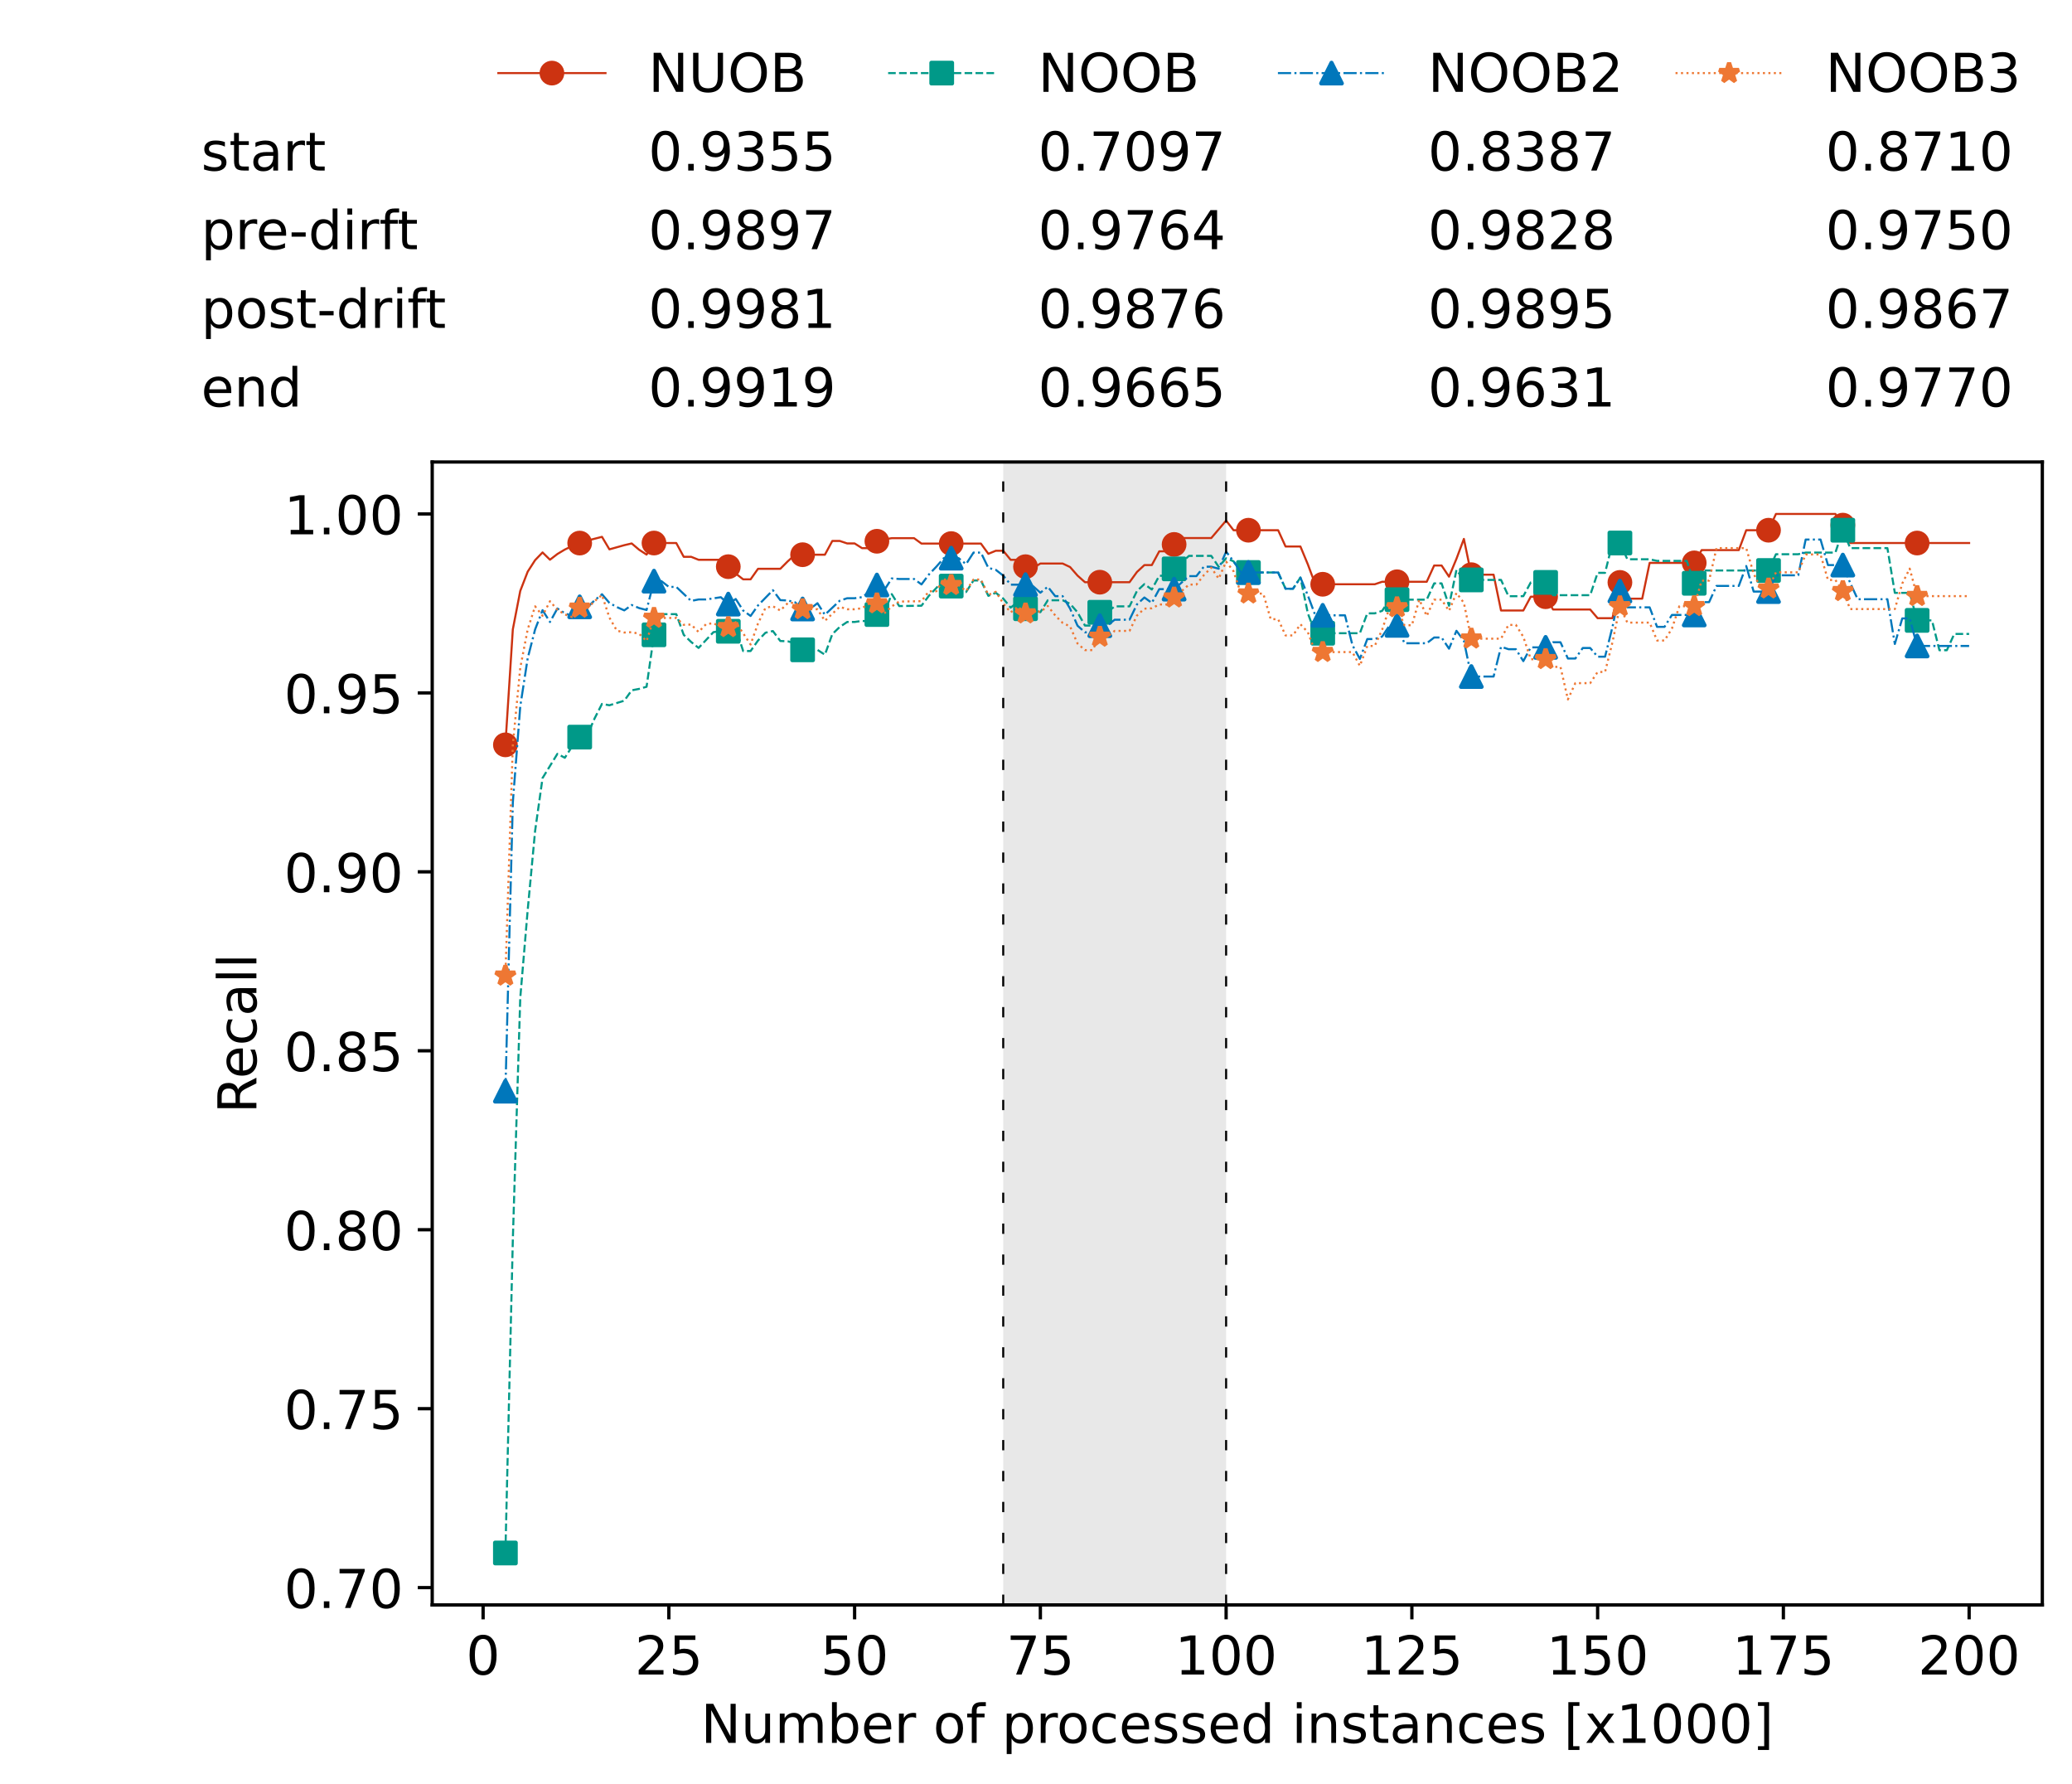 <?xml version="1.0" encoding="utf-8" standalone="no"?>
<!DOCTYPE svg PUBLIC "-//W3C//DTD SVG 1.1//EN"
  "http://www.w3.org/Graphics/SVG/1.1/DTD/svg11.dtd">
<!-- Created with matplotlib (https://matplotlib.org/) -->
<svg height="432.615pt" version="1.1" viewBox="0 0 502.65 432.615" width="502.65pt" xmlns="http://www.w3.org/2000/svg" xmlns:xlink="http://www.w3.org/1999/xlink">
 <defs>
  <style type="text/css">*{stroke-linecap:butt;stroke-linejoin:round;}</style>
 </defs>
 <g id="figure_1">
  <g id="patch_1">
   <path d="M 0 432.615 
L 502.65 432.615 
L 502.65 0 
L 0 0 
z
" style="fill:#ffffff;"/>
  </g>
  <g id="axes_1">
   <g id="patch_2">
    <path d="M 104.85 389.252 
L 495.45 389.252 
L 495.45 112.052 
L 104.85 112.052 
z
" style="fill:#ffffff;"/>
   </g>
   <g id="patch_3">
    <path clip-path="url(#p499f0e2bb3)" d="M 297.446 389.252 
L 297.446 112.052 
L 243.372 112.052 
L 243.372 389.252 
z
" style="fill:#d3d3d3;opacity:0.5;"/>
   </g>
   <g id="matplotlib.axis_1">
    <g id="xtick_1">
     <g id="line2d_1">
      <defs>
       <path d="M 0 0 
L 0 3.5 
" id="med97096f19" style="stroke:#000000;stroke-width:0.8;"/>
      </defs>
      <g>
       <use style="stroke:#000000;stroke-width:0.8;" x="117.197" xlink:href="#med97096f19" y="389.252"/>
      </g>
     </g>
     <g id="text_1">
      <!-- 0 -->
      <g transform="translate(113.061 406.13)scale(0.13 -0.13)">
       <defs>
        <path d="M 31.781 66.406 
Q 24.172 66.406 20.328 58.906 
Q 16.5 51.422 16.5 36.375 
Q 16.5 21.391 20.328 13.891 
Q 24.172 6.391 31.781 6.391 
Q 39.453 6.391 43.281 13.891 
Q 47.125 21.391 47.125 36.375 
Q 47.125 51.422 43.281 58.906 
Q 39.453 66.406 31.781 66.406 
z
M 31.781 74.219 
Q 44.047 74.219 50.516 64.516 
Q 56.984 54.828 56.984 36.375 
Q 56.984 17.969 50.516 8.266 
Q 44.047 -1.422 31.781 -1.422 
Q 19.531 -1.422 13.062 8.266 
Q 6.594 17.969 6.594 36.375 
Q 6.594 54.828 13.062 64.516 
Q 19.531 74.219 31.781 74.219 
z
" id="DejaVuSans-48"/>
       </defs>
       <use xlink:href="#DejaVuSans-48"/>
      </g>
     </g>
    </g>
    <g id="xtick_2">
     <g id="line2d_2">
      <g>
       <use style="stroke:#000000;stroke-width:0.8;" x="162.259" xlink:href="#med97096f19" y="389.252"/>
      </g>
     </g>
     <g id="text_2">
      <!-- 25 -->
      <g transform="translate(153.988 406.13)scale(0.13 -0.13)">
       <defs>
        <path d="M 19.188 8.297 
L 53.609 8.297 
L 53.609 0 
L 7.328 0 
L 7.328 8.297 
Q 12.938 14.109 22.625 23.891 
Q 32.328 33.688 34.812 36.531 
Q 39.547 41.844 41.422 45.531 
Q 43.312 49.219 43.312 52.781 
Q 43.312 58.594 39.234 62.25 
Q 35.156 65.922 28.609 65.922 
Q 23.969 65.922 18.812 64.312 
Q 13.672 62.703 7.812 59.422 
L 7.812 69.391 
Q 13.766 71.781 18.938 73 
Q 24.125 74.219 28.422 74.219 
Q 39.75 74.219 46.484 68.547 
Q 53.219 62.891 53.219 53.422 
Q 53.219 48.922 51.531 44.891 
Q 49.859 40.875 45.406 35.406 
Q 44.188 33.984 37.641 27.219 
Q 31.109 20.453 19.188 8.297 
z
" id="DejaVuSans-50"/>
        <path d="M 10.797 72.906 
L 49.516 72.906 
L 49.516 64.594 
L 19.828 64.594 
L 19.828 46.734 
Q 21.969 47.469 24.109 47.828 
Q 26.266 48.188 28.422 48.188 
Q 40.625 48.188 47.75 41.5 
Q 54.891 34.812 54.891 23.391 
Q 54.891 11.625 47.562 5.094 
Q 40.234 -1.422 26.906 -1.422 
Q 22.312 -1.422 17.547 -0.641 
Q 12.797 0.141 7.719 1.703 
L 7.719 11.625 
Q 12.109 9.234 16.797 8.062 
Q 21.484 6.891 26.703 6.891 
Q 35.156 6.891 40.078 11.328 
Q 45.016 15.766 45.016 23.391 
Q 45.016 31 40.078 35.438 
Q 35.156 39.891 26.703 39.891 
Q 22.75 39.891 18.812 39.016 
Q 14.891 38.141 10.797 36.281 
z
" id="DejaVuSans-53"/>
       </defs>
       <use xlink:href="#DejaVuSans-50"/>
       <use x="63.623" xlink:href="#DejaVuSans-53"/>
      </g>
     </g>
    </g>
    <g id="xtick_3">
     <g id="line2d_3">
      <g>
       <use style="stroke:#000000;stroke-width:0.8;" x="207.322" xlink:href="#med97096f19" y="389.252"/>
      </g>
     </g>
     <g id="text_3">
      <!-- 50 -->
      <g transform="translate(199.05 406.13)scale(0.13 -0.13)">
       <use xlink:href="#DejaVuSans-53"/>
       <use x="63.623" xlink:href="#DejaVuSans-48"/>
      </g>
     </g>
    </g>
    <g id="xtick_4">
     <g id="line2d_4">
      <g>
       <use style="stroke:#000000;stroke-width:0.8;" x="252.384" xlink:href="#med97096f19" y="389.252"/>
      </g>
     </g>
     <g id="text_4">
      <!-- 75 -->
      <g transform="translate(244.113 406.13)scale(0.13 -0.13)">
       <defs>
        <path d="M 8.203 72.906 
L 55.078 72.906 
L 55.078 68.703 
L 28.609 0 
L 18.312 0 
L 43.219 64.594 
L 8.203 64.594 
z
" id="DejaVuSans-55"/>
       </defs>
       <use xlink:href="#DejaVuSans-55"/>
       <use x="63.623" xlink:href="#DejaVuSans-53"/>
      </g>
     </g>
    </g>
    <g id="xtick_5">
     <g id="line2d_5">
      <g>
       <use style="stroke:#000000;stroke-width:0.8;" x="297.446" xlink:href="#med97096f19" y="389.252"/>
      </g>
     </g>
     <g id="text_5">
      <!-- 100 -->
      <g transform="translate(285.039 406.13)scale(0.13 -0.13)">
       <defs>
        <path d="M 12.406 8.297 
L 28.516 8.297 
L 28.516 63.922 
L 10.984 60.406 
L 10.984 69.391 
L 28.422 72.906 
L 38.281 72.906 
L 38.281 8.297 
L 54.391 8.297 
L 54.391 0 
L 12.406 0 
z
" id="DejaVuSans-49"/>
       </defs>
       <use xlink:href="#DejaVuSans-49"/>
       <use x="63.623" xlink:href="#DejaVuSans-48"/>
       <use x="127.246" xlink:href="#DejaVuSans-48"/>
      </g>
     </g>
    </g>
    <g id="xtick_6">
     <g id="line2d_6">
      <g>
       <use style="stroke:#000000;stroke-width:0.8;" x="342.509" xlink:href="#med97096f19" y="389.252"/>
      </g>
     </g>
     <g id="text_6">
      <!-- 125 -->
      <g transform="translate(330.102 406.13)scale(0.13 -0.13)">
       <use xlink:href="#DejaVuSans-49"/>
       <use x="63.623" xlink:href="#DejaVuSans-50"/>
       <use x="127.246" xlink:href="#DejaVuSans-53"/>
      </g>
     </g>
    </g>
    <g id="xtick_7">
     <g id="line2d_7">
      <g>
       <use style="stroke:#000000;stroke-width:0.8;" x="387.571" xlink:href="#med97096f19" y="389.252"/>
      </g>
     </g>
     <g id="text_7">
      <!-- 150 -->
      <g transform="translate(375.164 406.13)scale(0.13 -0.13)">
       <use xlink:href="#DejaVuSans-49"/>
       <use x="63.623" xlink:href="#DejaVuSans-53"/>
       <use x="127.246" xlink:href="#DejaVuSans-48"/>
      </g>
     </g>
    </g>
    <g id="xtick_8">
     <g id="line2d_8">
      <g>
       <use style="stroke:#000000;stroke-width:0.8;" x="432.633" xlink:href="#med97096f19" y="389.252"/>
      </g>
     </g>
     <g id="text_8">
      <!-- 175 -->
      <g transform="translate(420.226 406.13)scale(0.13 -0.13)">
       <use xlink:href="#DejaVuSans-49"/>
       <use x="63.623" xlink:href="#DejaVuSans-55"/>
       <use x="127.246" xlink:href="#DejaVuSans-53"/>
      </g>
     </g>
    </g>
    <g id="xtick_9">
     <g id="line2d_9">
      <g>
       <use style="stroke:#000000;stroke-width:0.8;" x="477.695" xlink:href="#med97096f19" y="389.252"/>
      </g>
     </g>
     <g id="text_9">
      <!-- 200 -->
      <g transform="translate(465.289 406.13)scale(0.13 -0.13)">
       <use xlink:href="#DejaVuSans-50"/>
       <use x="63.623" xlink:href="#DejaVuSans-48"/>
       <use x="127.246" xlink:href="#DejaVuSans-48"/>
      </g>
     </g>
    </g>
    <g id="text_10">
     <!-- Number of processed instances [x1000] -->
     <g transform="translate(170.025 422.711)scale(0.13 -0.13)">
      <defs>
       <path d="M 9.812 72.906 
L 23.094 72.906 
L 55.422 11.922 
L 55.422 72.906 
L 64.984 72.906 
L 64.984 0 
L 51.703 0 
L 19.391 60.984 
L 19.391 0 
L 9.812 0 
z
" id="DejaVuSans-78"/>
       <path d="M 8.5 21.578 
L 8.5 54.688 
L 17.484 54.688 
L 17.484 21.922 
Q 17.484 14.156 20.5 10.266 
Q 23.531 6.391 29.594 6.391 
Q 36.859 6.391 41.078 11.031 
Q 45.312 15.672 45.312 23.688 
L 45.312 54.688 
L 54.297 54.688 
L 54.297 0 
L 45.312 0 
L 45.312 8.406 
Q 42.047 3.422 37.719 1 
Q 33.406 -1.422 27.688 -1.422 
Q 18.266 -1.422 13.375 4.438 
Q 8.5 10.297 8.5 21.578 
z
M 31.109 56 
z
" id="DejaVuSans-117"/>
       <path d="M 52 44.188 
Q 55.375 50.25 60.062 53.125 
Q 64.75 56 71.094 56 
Q 79.641 56 84.281 50.016 
Q 88.922 44.047 88.922 33.016 
L 88.922 0 
L 79.891 0 
L 79.891 32.719 
Q 79.891 40.578 77.094 44.375 
Q 74.312 48.188 68.609 48.188 
Q 61.625 48.188 57.562 43.547 
Q 53.516 38.922 53.516 30.906 
L 53.516 0 
L 44.484 0 
L 44.484 32.719 
Q 44.484 40.625 41.703 44.406 
Q 38.922 48.188 33.109 48.188 
Q 26.219 48.188 22.156 43.531 
Q 18.109 38.875 18.109 30.906 
L 18.109 0 
L 9.078 0 
L 9.078 54.688 
L 18.109 54.688 
L 18.109 46.188 
Q 21.188 51.219 25.484 53.609 
Q 29.781 56 35.688 56 
Q 41.656 56 45.828 52.969 
Q 50 49.953 52 44.188 
z
" id="DejaVuSans-109"/>
       <path d="M 48.688 27.297 
Q 48.688 37.203 44.609 42.844 
Q 40.531 48.484 33.406 48.484 
Q 26.266 48.484 22.188 42.844 
Q 18.109 37.203 18.109 27.297 
Q 18.109 17.391 22.188 11.75 
Q 26.266 6.109 33.406 6.109 
Q 40.531 6.109 44.609 11.75 
Q 48.688 17.391 48.688 27.297 
z
M 18.109 46.391 
Q 20.953 51.266 25.266 53.625 
Q 29.594 56 35.594 56 
Q 45.562 56 51.781 48.094 
Q 58.016 40.188 58.016 27.297 
Q 58.016 14.406 51.781 6.484 
Q 45.562 -1.422 35.594 -1.422 
Q 29.594 -1.422 25.266 0.953 
Q 20.953 3.328 18.109 8.203 
L 18.109 0 
L 9.078 0 
L 9.078 75.984 
L 18.109 75.984 
z
" id="DejaVuSans-98"/>
       <path d="M 56.203 29.594 
L 56.203 25.203 
L 14.891 25.203 
Q 15.484 15.922 20.484 11.062 
Q 25.484 6.203 34.422 6.203 
Q 39.594 6.203 44.453 7.469 
Q 49.312 8.734 54.109 11.281 
L 54.109 2.781 
Q 49.266 0.734 44.188 -0.344 
Q 39.109 -1.422 33.891 -1.422 
Q 20.797 -1.422 13.156 6.188 
Q 5.516 13.812 5.516 26.812 
Q 5.516 40.234 12.766 48.109 
Q 20.016 56 32.328 56 
Q 43.359 56 49.781 48.891 
Q 56.203 41.797 56.203 29.594 
z
M 47.219 32.234 
Q 47.125 39.594 43.094 43.984 
Q 39.062 48.391 32.422 48.391 
Q 24.906 48.391 20.391 44.141 
Q 15.875 39.891 15.188 32.172 
z
" id="DejaVuSans-101"/>
       <path d="M 41.109 46.297 
Q 39.594 47.172 37.812 47.578 
Q 36.031 48 33.891 48 
Q 26.266 48 22.188 43.047 
Q 18.109 38.094 18.109 28.812 
L 18.109 0 
L 9.078 0 
L 9.078 54.688 
L 18.109 54.688 
L 18.109 46.188 
Q 20.953 51.172 25.484 53.578 
Q 30.031 56 36.531 56 
Q 37.453 56 38.578 55.875 
Q 39.703 55.766 41.062 55.516 
z
" id="DejaVuSans-114"/>
       <path id="DejaVuSans-32"/>
       <path d="M 30.609 48.391 
Q 23.391 48.391 19.188 42.75 
Q 14.984 37.109 14.984 27.297 
Q 14.984 17.484 19.156 11.844 
Q 23.344 6.203 30.609 6.203 
Q 37.797 6.203 41.984 11.859 
Q 46.188 17.531 46.188 27.297 
Q 46.188 37.016 41.984 42.703 
Q 37.797 48.391 30.609 48.391 
z
M 30.609 56 
Q 42.328 56 49.016 48.375 
Q 55.719 40.766 55.719 27.297 
Q 55.719 13.875 49.016 6.219 
Q 42.328 -1.422 30.609 -1.422 
Q 18.844 -1.422 12.172 6.219 
Q 5.516 13.875 5.516 27.297 
Q 5.516 40.766 12.172 48.375 
Q 18.844 56 30.609 56 
z
" id="DejaVuSans-111"/>
       <path d="M 37.109 75.984 
L 37.109 68.5 
L 28.516 68.5 
Q 23.688 68.5 21.797 66.547 
Q 19.922 64.594 19.922 59.516 
L 19.922 54.688 
L 34.719 54.688 
L 34.719 47.703 
L 19.922 47.703 
L 19.922 0 
L 10.891 0 
L 10.891 47.703 
L 2.297 47.703 
L 2.297 54.688 
L 10.891 54.688 
L 10.891 58.5 
Q 10.891 67.625 15.141 71.797 
Q 19.391 75.984 28.609 75.984 
z
" id="DejaVuSans-102"/>
       <path d="M 18.109 8.203 
L 18.109 -20.797 
L 9.078 -20.797 
L 9.078 54.688 
L 18.109 54.688 
L 18.109 46.391 
Q 20.953 51.266 25.266 53.625 
Q 29.594 56 35.594 56 
Q 45.562 56 51.781 48.094 
Q 58.016 40.188 58.016 27.297 
Q 58.016 14.406 51.781 6.484 
Q 45.562 -1.422 35.594 -1.422 
Q 29.594 -1.422 25.266 0.953 
Q 20.953 3.328 18.109 8.203 
z
M 48.688 27.297 
Q 48.688 37.203 44.609 42.844 
Q 40.531 48.484 33.406 48.484 
Q 26.266 48.484 22.188 42.844 
Q 18.109 37.203 18.109 27.297 
Q 18.109 17.391 22.188 11.75 
Q 26.266 6.109 33.406 6.109 
Q 40.531 6.109 44.609 11.75 
Q 48.688 17.391 48.688 27.297 
z
" id="DejaVuSans-112"/>
       <path d="M 48.781 52.594 
L 48.781 44.188 
Q 44.969 46.297 41.141 47.344 
Q 37.312 48.391 33.406 48.391 
Q 24.656 48.391 19.812 42.844 
Q 14.984 37.312 14.984 27.297 
Q 14.984 17.281 19.812 11.734 
Q 24.656 6.203 33.406 6.203 
Q 37.312 6.203 41.141 7.25 
Q 44.969 8.297 48.781 10.406 
L 48.781 2.094 
Q 45.016 0.344 40.984 -0.531 
Q 36.969 -1.422 32.422 -1.422 
Q 20.062 -1.422 12.781 6.344 
Q 5.516 14.109 5.516 27.297 
Q 5.516 40.672 12.859 48.328 
Q 20.219 56 33.016 56 
Q 37.156 56 41.109 55.141 
Q 45.062 54.297 48.781 52.594 
z
" id="DejaVuSans-99"/>
       <path d="M 44.281 53.078 
L 44.281 44.578 
Q 40.484 46.531 36.375 47.5 
Q 32.281 48.484 27.875 48.484 
Q 21.188 48.484 17.844 46.438 
Q 14.5 44.391 14.5 40.281 
Q 14.5 37.156 16.891 35.375 
Q 19.281 33.594 26.516 31.984 
L 29.594 31.297 
Q 39.156 29.25 43.188 25.516 
Q 47.219 21.781 47.219 15.094 
Q 47.219 7.469 41.188 3.016 
Q 35.156 -1.422 24.609 -1.422 
Q 20.219 -1.422 15.453 -0.562 
Q 10.688 0.297 5.422 2 
L 5.422 11.281 
Q 10.406 8.688 15.234 7.391 
Q 20.062 6.109 24.812 6.109 
Q 31.156 6.109 34.562 8.281 
Q 37.984 10.453 37.984 14.406 
Q 37.984 18.062 35.516 20.016 
Q 33.062 21.969 24.703 23.781 
L 21.578 24.516 
Q 13.234 26.266 9.516 29.906 
Q 5.812 33.547 5.812 39.891 
Q 5.812 47.609 11.281 51.797 
Q 16.75 56 26.812 56 
Q 31.781 56 36.172 55.266 
Q 40.578 54.547 44.281 53.078 
z
" id="DejaVuSans-115"/>
       <path d="M 45.406 46.391 
L 45.406 75.984 
L 54.391 75.984 
L 54.391 0 
L 45.406 0 
L 45.406 8.203 
Q 42.578 3.328 38.25 0.953 
Q 33.938 -1.422 27.875 -1.422 
Q 17.969 -1.422 11.734 6.484 
Q 5.516 14.406 5.516 27.297 
Q 5.516 40.188 11.734 48.094 
Q 17.969 56 27.875 56 
Q 33.938 56 38.25 53.625 
Q 42.578 51.266 45.406 46.391 
z
M 14.797 27.297 
Q 14.797 17.391 18.875 11.75 
Q 22.953 6.109 30.078 6.109 
Q 37.203 6.109 41.297 11.75 
Q 45.406 17.391 45.406 27.297 
Q 45.406 37.203 41.297 42.844 
Q 37.203 48.484 30.078 48.484 
Q 22.953 48.484 18.875 42.844 
Q 14.797 37.203 14.797 27.297 
z
" id="DejaVuSans-100"/>
       <path d="M 9.422 54.688 
L 18.406 54.688 
L 18.406 0 
L 9.422 0 
z
M 9.422 75.984 
L 18.406 75.984 
L 18.406 64.594 
L 9.422 64.594 
z
" id="DejaVuSans-105"/>
       <path d="M 54.891 33.016 
L 54.891 0 
L 45.906 0 
L 45.906 32.719 
Q 45.906 40.484 42.875 44.328 
Q 39.844 48.188 33.797 48.188 
Q 26.516 48.188 22.312 43.547 
Q 18.109 38.922 18.109 30.906 
L 18.109 0 
L 9.078 0 
L 9.078 54.688 
L 18.109 54.688 
L 18.109 46.188 
Q 21.344 51.125 25.703 53.562 
Q 30.078 56 35.797 56 
Q 45.219 56 50.047 50.172 
Q 54.891 44.344 54.891 33.016 
z
" id="DejaVuSans-110"/>
       <path d="M 18.312 70.219 
L 18.312 54.688 
L 36.812 54.688 
L 36.812 47.703 
L 18.312 47.703 
L 18.312 18.016 
Q 18.312 11.328 20.141 9.422 
Q 21.969 7.516 27.594 7.516 
L 36.812 7.516 
L 36.812 0 
L 27.594 0 
Q 17.188 0 13.234 3.875 
Q 9.281 7.766 9.281 18.016 
L 9.281 47.703 
L 2.688 47.703 
L 2.688 54.688 
L 9.281 54.688 
L 9.281 70.219 
z
" id="DejaVuSans-116"/>
       <path d="M 34.281 27.484 
Q 23.391 27.484 19.188 25 
Q 14.984 22.516 14.984 16.5 
Q 14.984 11.719 18.141 8.906 
Q 21.297 6.109 26.703 6.109 
Q 34.188 6.109 38.703 11.406 
Q 43.219 16.703 43.219 25.484 
L 43.219 27.484 
z
M 52.203 31.203 
L 52.203 0 
L 43.219 0 
L 43.219 8.297 
Q 40.141 3.328 35.547 0.953 
Q 30.953 -1.422 24.312 -1.422 
Q 15.922 -1.422 10.953 3.297 
Q 6 8.016 6 15.922 
Q 6 25.141 12.172 29.828 
Q 18.359 34.516 30.609 34.516 
L 43.219 34.516 
L 43.219 35.406 
Q 43.219 41.609 39.141 45 
Q 35.062 48.391 27.688 48.391 
Q 23 48.391 18.547 47.266 
Q 14.109 46.141 10.016 43.891 
L 10.016 52.203 
Q 14.938 54.109 19.578 55.047 
Q 24.219 56 28.609 56 
Q 40.484 56 46.344 49.844 
Q 52.203 43.703 52.203 31.203 
z
" id="DejaVuSans-97"/>
       <path d="M 8.594 75.984 
L 29.297 75.984 
L 29.297 69 
L 17.578 69 
L 17.578 -6.203 
L 29.297 -6.203 
L 29.297 -13.188 
L 8.594 -13.188 
z
" id="DejaVuSans-91"/>
       <path d="M 54.891 54.688 
L 35.109 28.078 
L 55.906 0 
L 45.312 0 
L 29.391 21.484 
L 13.484 0 
L 2.875 0 
L 24.125 28.609 
L 4.688 54.688 
L 15.281 54.688 
L 29.781 35.203 
L 44.281 54.688 
z
" id="DejaVuSans-120"/>
       <path d="M 30.422 75.984 
L 30.422 -13.188 
L 9.719 -13.188 
L 9.719 -6.203 
L 21.391 -6.203 
L 21.391 69 
L 9.719 69 
L 9.719 75.984 
z
" id="DejaVuSans-93"/>
      </defs>
      <use xlink:href="#DejaVuSans-78"/>
      <use x="74.805" xlink:href="#DejaVuSans-117"/>
      <use x="138.184" xlink:href="#DejaVuSans-109"/>
      <use x="235.596" xlink:href="#DejaVuSans-98"/>
      <use x="299.072" xlink:href="#DejaVuSans-101"/>
      <use x="360.596" xlink:href="#DejaVuSans-114"/>
      <use x="401.709" xlink:href="#DejaVuSans-32"/>
      <use x="433.496" xlink:href="#DejaVuSans-111"/>
      <use x="494.678" xlink:href="#DejaVuSans-102"/>
      <use x="529.883" xlink:href="#DejaVuSans-32"/>
      <use x="561.67" xlink:href="#DejaVuSans-112"/>
      <use x="625.146" xlink:href="#DejaVuSans-114"/>
      <use x="664.01" xlink:href="#DejaVuSans-111"/>
      <use x="725.191" xlink:href="#DejaVuSans-99"/>
      <use x="780.172" xlink:href="#DejaVuSans-101"/>
      <use x="841.695" xlink:href="#DejaVuSans-115"/>
      <use x="893.795" xlink:href="#DejaVuSans-115"/>
      <use x="945.895" xlink:href="#DejaVuSans-101"/>
      <use x="1007.418" xlink:href="#DejaVuSans-100"/>
      <use x="1070.895" xlink:href="#DejaVuSans-32"/>
      <use x="1102.682" xlink:href="#DejaVuSans-105"/>
      <use x="1130.465" xlink:href="#DejaVuSans-110"/>
      <use x="1193.844" xlink:href="#DejaVuSans-115"/>
      <use x="1245.943" xlink:href="#DejaVuSans-116"/>
      <use x="1285.152" xlink:href="#DejaVuSans-97"/>
      <use x="1346.432" xlink:href="#DejaVuSans-110"/>
      <use x="1409.811" xlink:href="#DejaVuSans-99"/>
      <use x="1464.791" xlink:href="#DejaVuSans-101"/>
      <use x="1526.314" xlink:href="#DejaVuSans-115"/>
      <use x="1578.414" xlink:href="#DejaVuSans-32"/>
      <use x="1610.201" xlink:href="#DejaVuSans-91"/>
      <use x="1649.215" xlink:href="#DejaVuSans-120"/>
      <use x="1708.395" xlink:href="#DejaVuSans-49"/>
      <use x="1772.018" xlink:href="#DejaVuSans-48"/>
      <use x="1835.641" xlink:href="#DejaVuSans-48"/>
      <use x="1899.264" xlink:href="#DejaVuSans-48"/>
      <use x="1962.887" xlink:href="#DejaVuSans-93"/>
     </g>
    </g>
   </g>
   <g id="matplotlib.axis_2">
    <g id="ytick_1">
     <g id="line2d_10">
      <defs>
       <path d="M 0 0 
L -3.5 0 
" id="m330978b4fb" style="stroke:#000000;stroke-width:0.8;"/>
      </defs>
      <g>
       <use style="stroke:#000000;stroke-width:0.8;" x="104.85" xlink:href="#m330978b4fb" y="385.052"/>
      </g>
     </g>
     <g id="text_11">
      <!-- 0.70 -->
      <g transform="translate(68.905 389.991)scale(0.13 -0.13)">
       <defs>
        <path d="M 10.688 12.406 
L 21 12.406 
L 21 0 
L 10.688 0 
z
" id="DejaVuSans-46"/>
       </defs>
       <use xlink:href="#DejaVuSans-48"/>
       <use x="63.623" xlink:href="#DejaVuSans-46"/>
       <use x="95.41" xlink:href="#DejaVuSans-55"/>
       <use x="159.033" xlink:href="#DejaVuSans-48"/>
      </g>
     </g>
    </g>
    <g id="ytick_2">
     <g id="line2d_11">
      <g>
       <use style="stroke:#000000;stroke-width:0.8;" x="104.85" xlink:href="#m330978b4fb" y="341.652"/>
      </g>
     </g>
     <g id="text_12">
      <!-- 0.75 -->
      <g transform="translate(68.905 346.591)scale(0.13 -0.13)">
       <use xlink:href="#DejaVuSans-48"/>
       <use x="63.623" xlink:href="#DejaVuSans-46"/>
       <use x="95.41" xlink:href="#DejaVuSans-55"/>
       <use x="159.033" xlink:href="#DejaVuSans-53"/>
      </g>
     </g>
    </g>
    <g id="ytick_3">
     <g id="line2d_12">
      <g>
       <use style="stroke:#000000;stroke-width:0.8;" x="104.85" xlink:href="#m330978b4fb" y="298.252"/>
      </g>
     </g>
     <g id="text_13">
      <!-- 0.80 -->
      <g transform="translate(68.905 303.191)scale(0.13 -0.13)">
       <defs>
        <path d="M 31.781 34.625 
Q 24.75 34.625 20.719 30.859 
Q 16.703 27.094 16.703 20.516 
Q 16.703 13.922 20.719 10.156 
Q 24.75 6.391 31.781 6.391 
Q 38.812 6.391 42.859 10.172 
Q 46.922 13.969 46.922 20.516 
Q 46.922 27.094 42.891 30.859 
Q 38.875 34.625 31.781 34.625 
z
M 21.922 38.812 
Q 15.578 40.375 12.031 44.719 
Q 8.5 49.078 8.5 55.328 
Q 8.5 64.062 14.719 69.141 
Q 20.953 74.219 31.781 74.219 
Q 42.672 74.219 48.875 69.141 
Q 55.078 64.062 55.078 55.328 
Q 55.078 49.078 51.531 44.719 
Q 48 40.375 41.703 38.812 
Q 48.828 37.156 52.797 32.312 
Q 56.781 27.484 56.781 20.516 
Q 56.781 9.906 50.312 4.234 
Q 43.844 -1.422 31.781 -1.422 
Q 19.734 -1.422 13.25 4.234 
Q 6.781 9.906 6.781 20.516 
Q 6.781 27.484 10.781 32.312 
Q 14.797 37.156 21.922 38.812 
z
M 18.312 54.391 
Q 18.312 48.734 21.844 45.562 
Q 25.391 42.391 31.781 42.391 
Q 38.141 42.391 41.719 45.562 
Q 45.312 48.734 45.312 54.391 
Q 45.312 60.062 41.719 63.234 
Q 38.141 66.406 31.781 66.406 
Q 25.391 66.406 21.844 63.234 
Q 18.312 60.062 18.312 54.391 
z
" id="DejaVuSans-56"/>
       </defs>
       <use xlink:href="#DejaVuSans-48"/>
       <use x="63.623" xlink:href="#DejaVuSans-46"/>
       <use x="95.41" xlink:href="#DejaVuSans-56"/>
       <use x="159.033" xlink:href="#DejaVuSans-48"/>
      </g>
     </g>
    </g>
    <g id="ytick_4">
     <g id="line2d_13">
      <g>
       <use style="stroke:#000000;stroke-width:0.8;" x="104.85" xlink:href="#m330978b4fb" y="254.852"/>
      </g>
     </g>
     <g id="text_14">
      <!-- 0.85 -->
      <g transform="translate(68.905 259.791)scale(0.13 -0.13)">
       <use xlink:href="#DejaVuSans-48"/>
       <use x="63.623" xlink:href="#DejaVuSans-46"/>
       <use x="95.41" xlink:href="#DejaVuSans-56"/>
       <use x="159.033" xlink:href="#DejaVuSans-53"/>
      </g>
     </g>
    </g>
    <g id="ytick_5">
     <g id="line2d_14">
      <g>
       <use style="stroke:#000000;stroke-width:0.8;" x="104.85" xlink:href="#m330978b4fb" y="211.452"/>
      </g>
     </g>
     <g id="text_15">
      <!-- 0.90 -->
      <g transform="translate(68.905 216.391)scale(0.13 -0.13)">
       <defs>
        <path d="M 10.984 1.516 
L 10.984 10.5 
Q 14.703 8.734 18.5 7.812 
Q 22.312 6.891 25.984 6.891 
Q 35.75 6.891 40.891 13.453 
Q 46.047 20.016 46.781 33.406 
Q 43.953 29.203 39.594 26.953 
Q 35.25 24.703 29.984 24.703 
Q 19.047 24.703 12.672 31.312 
Q 6.297 37.938 6.297 49.422 
Q 6.297 60.641 12.938 67.422 
Q 19.578 74.219 30.609 74.219 
Q 43.266 74.219 49.922 64.516 
Q 56.594 54.828 56.594 36.375 
Q 56.594 19.141 48.406 8.859 
Q 40.234 -1.422 26.422 -1.422 
Q 22.703 -1.422 18.891 -0.688 
Q 15.094 0.047 10.984 1.516 
z
M 30.609 32.422 
Q 37.25 32.422 41.125 36.953 
Q 45.016 41.5 45.016 49.422 
Q 45.016 57.281 41.125 61.844 
Q 37.25 66.406 30.609 66.406 
Q 23.969 66.406 20.094 61.844 
Q 16.219 57.281 16.219 49.422 
Q 16.219 41.5 20.094 36.953 
Q 23.969 32.422 30.609 32.422 
z
" id="DejaVuSans-57"/>
       </defs>
       <use xlink:href="#DejaVuSans-48"/>
       <use x="63.623" xlink:href="#DejaVuSans-46"/>
       <use x="95.41" xlink:href="#DejaVuSans-57"/>
       <use x="159.033" xlink:href="#DejaVuSans-48"/>
      </g>
     </g>
    </g>
    <g id="ytick_6">
     <g id="line2d_15">
      <g>
       <use style="stroke:#000000;stroke-width:0.8;" x="104.85" xlink:href="#m330978b4fb" y="168.052"/>
      </g>
     </g>
     <g id="text_16">
      <!-- 0.95 -->
      <g transform="translate(68.905 172.991)scale(0.13 -0.13)">
       <use xlink:href="#DejaVuSans-48"/>
       <use x="63.623" xlink:href="#DejaVuSans-46"/>
       <use x="95.41" xlink:href="#DejaVuSans-57"/>
       <use x="159.033" xlink:href="#DejaVuSans-53"/>
      </g>
     </g>
    </g>
    <g id="ytick_7">
     <g id="line2d_16">
      <g>
       <use style="stroke:#000000;stroke-width:0.8;" x="104.85" xlink:href="#m330978b4fb" y="124.652"/>
      </g>
     </g>
     <g id="text_17">
      <!-- 1.00 -->
      <g transform="translate(68.905 129.591)scale(0.13 -0.13)">
       <use xlink:href="#DejaVuSans-49"/>
       <use x="63.623" xlink:href="#DejaVuSans-46"/>
       <use x="95.41" xlink:href="#DejaVuSans-48"/>
       <use x="159.033" xlink:href="#DejaVuSans-48"/>
      </g>
     </g>
    </g>
    <g id="text_18">
     <!-- Recall -->
     <g transform="translate(62.201 270.044)rotate(-90)scale(0.13 -0.13)">
      <defs>
       <path d="M 44.391 34.188 
Q 47.562 33.109 50.562 29.594 
Q 53.562 26.078 56.594 19.922 
L 66.609 0 
L 56 0 
L 46.688 18.703 
Q 43.062 26.031 39.672 28.422 
Q 36.281 30.812 30.422 30.812 
L 19.672 30.812 
L 19.672 0 
L 9.812 0 
L 9.812 72.906 
L 32.078 72.906 
Q 44.578 72.906 50.734 67.672 
Q 56.891 62.453 56.891 51.906 
Q 56.891 45.016 53.688 40.469 
Q 50.484 35.938 44.391 34.188 
z
M 19.672 64.797 
L 19.672 38.922 
L 32.078 38.922 
Q 39.203 38.922 42.844 42.219 
Q 46.484 45.516 46.484 51.906 
Q 46.484 58.297 42.844 61.547 
Q 39.203 64.797 32.078 64.797 
z
" id="DejaVuSans-82"/>
       <path d="M 9.422 75.984 
L 18.406 75.984 
L 18.406 0 
L 9.422 0 
z
" id="DejaVuSans-108"/>
      </defs>
      <use xlink:href="#DejaVuSans-82"/>
      <use x="64.982" xlink:href="#DejaVuSans-101"/>
      <use x="126.506" xlink:href="#DejaVuSans-99"/>
      <use x="181.486" xlink:href="#DejaVuSans-97"/>
      <use x="242.766" xlink:href="#DejaVuSans-108"/>
      <use x="270.549" xlink:href="#DejaVuSans-108"/>
     </g>
    </g>
   </g>
   <g id="line2d_17"/>
   <g id="line2d_18"/>
   <g id="line2d_19"/>
   <g id="line2d_20"/>
   <g id="line2d_21"/>
   <g id="line2d_22">
    <path clip-path="url(#p499f0e2bb3)" d="M 122.605 180.652 
L 124.407 152.652 
L 126.21 143.318 
L 128.012 138.652 
L 129.815 135.852 
L 131.617 133.985 
L 133.419 135.752 
L 135.222 134.364 
L 137.024 133.285 
L 138.827 132.422 
L 142.432 131.127 
L 146.037 130.202 
L 147.839 133.236 
L 151.444 132.226 
L 153.247 131.805 
L 155.049 133.332 
L 156.852 134.505 
L 158.654 131.705 
L 164.062 131.705 
L 165.864 135.044 
L 167.667 135.044 
L 169.469 135.767 
L 174.877 135.767 
L 178.482 139.106 
L 180.284 140.506 
L 182.087 140.506 
L 183.889 137.953 
L 189.297 137.953 
L 191.099 136.144 
L 192.902 134.537 
L 200.112 134.537 
L 201.914 131.199 
L 203.717 131.199 
L 205.519 131.801 
L 207.322 131.801 
L 209.124 132.943 
L 210.927 132.943 
L 212.729 131.274 
L 214.532 130.811 
L 216.334 130.523 
L 221.742 130.523 
L 223.544 131.839 
L 237.964 131.839 
L 239.767 134.319 
L 241.569 133.577 
L 243.372 133.577 
L 245.174 135.773 
L 246.976 135.773 
L 248.779 137.442 
L 250.581 137.787 
L 252.384 136.674 
L 257.791 136.674 
L 259.594 137.529 
L 261.396 139.595 
L 263.199 141.203 
L 274.014 141.203 
L 275.816 138.723 
L 277.619 137.054 
L 279.421 137.054 
L 281.224 133.715 
L 283.026 133.715 
L 286.631 130.496 
L 293.841 130.496 
L 297.446 126.259 
L 299.249 128.597 
L 310.064 128.597 
L 311.866 132.543 
L 315.471 132.543 
L 317.274 136.883 
L 319.076 141.705 
L 333.496 141.705 
L 335.299 141.098 
L 346.114 141.098 
L 347.916 137.152 
L 349.719 137.152 
L 351.521 139.865 
L 353.324 135.525 
L 355.126 130.703 
L 356.928 139.383 
L 362.336 139.383 
L 364.138 148.063 
L 369.546 148.063 
L 371.348 144.724 
L 374.953 144.724 
L 376.756 147.824 
L 385.768 147.824 
L 387.571 149.934 
L 391.176 149.934 
L 392.978 141.254 
L 394.781 145.199 
L 398.386 145.199 
L 400.188 136.519 
L 411.003 136.519 
L 412.806 133.419 
L 421.818 133.419 
L 423.621 128.597 
L 429.028 128.597 
L 430.831 124.652 
L 445.251 124.652 
L 447.053 127.364 
L 448.856 131.704 
L 477.695 131.704 
L 477.695 131.704 
" style="fill:none;stroke:#cc3311;stroke-linecap:square;stroke-width:0.5;"/>
    <defs>
     <path d="M 0 2.5 
C 0.663 2.5 1.299 2.237 1.768 1.768 
C 2.237 1.299 2.5 0.663 2.5 0 
C 2.5 -0.663 2.237 -1.299 1.768 -1.768 
C 1.299 -2.237 0.663 -2.5 0 -2.5 
C -0.663 -2.5 -1.299 -2.237 -1.768 -1.768 
C -2.237 -1.299 -2.5 -0.663 -2.5 0 
C -2.5 0.663 -2.237 1.299 -1.768 1.768 
C -1.299 2.237 -0.663 2.5 0 2.5 
z
" id="m4a664f6af6" style="stroke:#cc3311;"/>
    </defs>
    <g clip-path="url(#p499f0e2bb3)">
     <use style="fill:#cc3311;stroke:#cc3311;" x="122.605" xlink:href="#m4a664f6af6" y="180.652"/>
     <use style="fill:#cc3311;stroke:#cc3311;" x="140.629" xlink:href="#m4a664f6af6" y="131.715"/>
     <use style="fill:#cc3311;stroke:#cc3311;" x="158.654" xlink:href="#m4a664f6af6" y="131.705"/>
     <use style="fill:#cc3311;stroke:#cc3311;" x="176.679" xlink:href="#m4a664f6af6" y="137.437"/>
     <use style="fill:#cc3311;stroke:#cc3311;" x="194.704" xlink:href="#m4a664f6af6" y="134.537"/>
     <use style="fill:#cc3311;stroke:#cc3311;" x="212.729" xlink:href="#m4a664f6af6" y="131.274"/>
     <use style="fill:#cc3311;stroke:#cc3311;" x="230.754" xlink:href="#m4a664f6af6" y="131.839"/>
     <use style="fill:#cc3311;stroke:#cc3311;" x="248.779" xlink:href="#m4a664f6af6" y="137.442"/>
     <use style="fill:#cc3311;stroke:#cc3311;" x="266.804" xlink:href="#m4a664f6af6" y="141.203"/>
     <use style="fill:#cc3311;stroke:#cc3311;" x="284.829" xlink:href="#m4a664f6af6" y="132.046"/>
     <use style="fill:#cc3311;stroke:#cc3311;" x="302.854" xlink:href="#m4a664f6af6" y="128.597"/>
     <use style="fill:#cc3311;stroke:#cc3311;" x="320.879" xlink:href="#m4a664f6af6" y="141.705"/>
     <use style="fill:#cc3311;stroke:#cc3311;" x="338.904" xlink:href="#m4a664f6af6" y="141.098"/>
     <use style="fill:#cc3311;stroke:#cc3311;" x="356.928" xlink:href="#m4a664f6af6" y="139.383"/>
     <use style="fill:#cc3311;stroke:#cc3311;" x="374.953" xlink:href="#m4a664f6af6" y="144.724"/>
     <use style="fill:#cc3311;stroke:#cc3311;" x="392.978" xlink:href="#m4a664f6af6" y="141.254"/>
     <use style="fill:#cc3311;stroke:#cc3311;" x="411.003" xlink:href="#m4a664f6af6" y="136.519"/>
     <use style="fill:#cc3311;stroke:#cc3311;" x="429.028" xlink:href="#m4a664f6af6" y="128.597"/>
     <use style="fill:#cc3311;stroke:#cc3311;" x="447.053" xlink:href="#m4a664f6af6" y="127.364"/>
     <use style="fill:#cc3311;stroke:#cc3311;" x="465.078" xlink:href="#m4a664f6af6" y="131.704"/>
    </g>
   </g>
   <g id="line2d_23"/>
   <g id="line2d_24"/>
   <g id="line2d_25"/>
   <g id="line2d_26"/>
   <g id="line2d_27">
    <path clip-path="url(#p499f0e2bb3)" d="M 122.605 376.652 
L 124.407 300.729 
L 126.21 242.036 
L 128.012 220.727 
L 129.815 201.512 
L 131.617 188.702 
L 135.222 182.832 
L 137.024 183.786 
L 138.827 180.973 
L 140.629 178.775 
L 142.432 178.398 
L 144.234 174.264 
L 146.037 170.72 
L 147.839 171.053 
L 151.444 169.941 
L 153.247 167.425 
L 155.049 167.078 
L 156.852 166.564 
L 158.654 153.964 
L 160.457 148.956 
L 164.062 148.956 
L 165.864 153.964 
L 167.667 155.7 
L 169.469 157.146 
L 173.074 153.321 
L 174.877 153.047 
L 176.679 153.109 
L 178.482 152.298 
L 180.284 157.898 
L 182.087 157.898 
L 183.889 155.346 
L 185.692 153.459 
L 187.494 153.05 
L 189.297 155.461 
L 191.099 155.54 
L 192.902 155.999 
L 194.704 157.607 
L 198.309 157.607 
L 200.112 158.799 
L 201.914 153.792 
L 203.717 152.056 
L 205.519 150.85 
L 207.322 150.85 
L 209.124 150.592 
L 210.927 150.716 
L 212.729 149.046 
L 214.532 148.583 
L 216.334 144.096 
L 218.137 146.989 
L 223.544 146.904 
L 225.347 144.493 
L 227.149 142.606 
L 228.952 140.539 
L 230.754 142.147 
L 232.557 142.147 
L 234.359 143.593 
L 236.162 140.793 
L 237.964 140.793 
L 239.767 144.513 
L 241.569 143.771 
L 243.372 145.171 
L 245.174 147.368 
L 246.976 145.968 
L 248.779 147.637 
L 250.581 147.982 
L 252.384 148.476 
L 254.186 145.583 
L 257.791 145.583 
L 259.594 146.438 
L 261.396 148.504 
L 263.199 151.719 
L 265.001 151.719 
L 266.804 148.504 
L 268.606 148.504 
L 270.409 147.058 
L 274.014 147.058 
L 275.816 143.338 
L 277.619 141.668 
L 279.421 142.981 
L 281.224 139.642 
L 283.026 139.642 
L 286.631 136.423 
L 288.434 134.816 
L 293.841 134.816 
L 295.644 137.468 
L 297.446 135.401 
L 299.249 136.132 
L 301.051 138.844 
L 310.064 138.844 
L 311.866 142.79 
L 313.669 142.79 
L 315.471 140.077 
L 317.274 148.757 
L 319.076 153.58 
L 329.891 153.58 
L 331.694 148.757 
L 333.496 148.757 
L 335.299 148.15 
L 337.101 145.438 
L 346.114 145.438 
L 347.916 141.492 
L 349.719 141.492 
L 351.521 146.917 
L 353.324 138.237 
L 355.126 140.649 
L 364.138 140.649 
L 365.941 144.594 
L 369.546 144.594 
L 371.348 141.256 
L 374.953 141.256 
L 376.756 144.356 
L 385.768 144.356 
L 387.571 138.931 
L 389.373 138.931 
L 391.176 131.697 
L 392.978 131.697 
L 394.781 135.643 
L 400.188 135.643 
L 401.991 136.037 
L 409.201 136.037 
L 411.003 141.462 
L 412.806 138.362 
L 429.028 138.362 
L 430.831 134.417 
L 436.238 134.417 
L 438.041 134.022 
L 445.251 134.022 
L 447.053 128.597 
L 448.856 132.937 
L 457.868 132.937 
L 459.671 143.787 
L 463.276 143.787 
L 465.078 150.464 
L 468.683 150.464 
L 470.485 157.698 
L 472.288 157.698 
L 474.09 153.752 
L 477.695 153.752 
L 477.695 153.752 
" style="fill:none;stroke:#009988;stroke-dasharray:1.85,0.8;stroke-dashoffset:0;stroke-width:0.5;"/>
    <defs>
     <path d="M -2.5 2.5 
L 2.5 2.5 
L 2.5 -2.5 
L -2.5 -2.5 
z
" id="m2977e8a73e" style="stroke:#009988;stroke-linejoin:miter;"/>
    </defs>
    <g clip-path="url(#p499f0e2bb3)">
     <use style="fill:#009988;stroke:#009988;stroke-linejoin:miter;" x="122.605" xlink:href="#m2977e8a73e" y="376.652"/>
     <use style="fill:#009988;stroke:#009988;stroke-linejoin:miter;" x="140.629" xlink:href="#m2977e8a73e" y="178.775"/>
     <use style="fill:#009988;stroke:#009988;stroke-linejoin:miter;" x="158.654" xlink:href="#m2977e8a73e" y="153.964"/>
     <use style="fill:#009988;stroke:#009988;stroke-linejoin:miter;" x="176.679" xlink:href="#m2977e8a73e" y="153.109"/>
     <use style="fill:#009988;stroke:#009988;stroke-linejoin:miter;" x="194.704" xlink:href="#m2977e8a73e" y="157.607"/>
     <use style="fill:#009988;stroke:#009988;stroke-linejoin:miter;" x="212.729" xlink:href="#m2977e8a73e" y="149.046"/>
     <use style="fill:#009988;stroke:#009988;stroke-linejoin:miter;" x="230.754" xlink:href="#m2977e8a73e" y="142.147"/>
     <use style="fill:#009988;stroke:#009988;stroke-linejoin:miter;" x="248.779" xlink:href="#m2977e8a73e" y="147.637"/>
     <use style="fill:#009988;stroke:#009988;stroke-linejoin:miter;" x="266.804" xlink:href="#m2977e8a73e" y="148.504"/>
     <use style="fill:#009988;stroke:#009988;stroke-linejoin:miter;" x="284.829" xlink:href="#m2977e8a73e" y="137.973"/>
     <use style="fill:#009988;stroke:#009988;stroke-linejoin:miter;" x="302.854" xlink:href="#m2977e8a73e" y="138.844"/>
     <use style="fill:#009988;stroke:#009988;stroke-linejoin:miter;" x="320.879" xlink:href="#m2977e8a73e" y="153.58"/>
     <use style="fill:#009988;stroke:#009988;stroke-linejoin:miter;" x="338.904" xlink:href="#m2977e8a73e" y="145.438"/>
     <use style="fill:#009988;stroke:#009988;stroke-linejoin:miter;" x="356.928" xlink:href="#m2977e8a73e" y="140.649"/>
     <use style="fill:#009988;stroke:#009988;stroke-linejoin:miter;" x="374.953" xlink:href="#m2977e8a73e" y="141.256"/>
     <use style="fill:#009988;stroke:#009988;stroke-linejoin:miter;" x="392.978" xlink:href="#m2977e8a73e" y="131.697"/>
     <use style="fill:#009988;stroke:#009988;stroke-linejoin:miter;" x="411.003" xlink:href="#m2977e8a73e" y="141.462"/>
     <use style="fill:#009988;stroke:#009988;stroke-linejoin:miter;" x="429.028" xlink:href="#m2977e8a73e" y="138.362"/>
     <use style="fill:#009988;stroke:#009988;stroke-linejoin:miter;" x="447.053" xlink:href="#m2977e8a73e" y="128.597"/>
     <use style="fill:#009988;stroke:#009988;stroke-linejoin:miter;" x="465.078" xlink:href="#m2977e8a73e" y="150.464"/>
    </g>
   </g>
   <g id="line2d_28"/>
   <g id="line2d_29"/>
   <g id="line2d_30"/>
   <g id="line2d_31"/>
   <g id="line2d_32">
    <path clip-path="url(#p499f0e2bb3)" d="M 122.605 264.652 
L 124.407 194.652 
L 126.21 171.318 
L 128.012 159.652 
L 129.815 152.652 
L 131.617 147.985 
L 133.419 150.852 
L 135.222 147.577 
L 137.024 148.739 
L 138.827 149.43 
L 140.629 147.178 
L 142.432 147.367 
L 144.234 145.62 
L 146.037 144.122 
L 147.839 146.228 
L 149.642 147.238 
L 151.444 148.037 
L 153.247 146.738 
L 155.049 147.479 
L 156.852 147.945 
L 158.654 140.945 
L 160.457 140.945 
L 162.259 142.345 
L 164.062 142.345 
L 167.667 145.75 
L 169.469 145.389 
L 171.272 145.389 
L 174.877 144.846 
L 176.679 146.515 
L 178.482 145.275 
L 180.284 148.075 
L 182.087 149.39 
L 183.889 146.837 
L 187.494 143.142 
L 189.297 145.553 
L 191.099 145.632 
L 192.902 146.091 
L 194.704 147.698 
L 196.507 147.698 
L 198.309 146.298 
L 200.112 149.098 
L 203.717 145.693 
L 205.519 145.09 
L 207.322 145.09 
L 209.124 144.832 
L 210.927 143.556 
L 212.729 141.887 
L 214.532 143.092 
L 216.334 140.292 
L 218.137 140.424 
L 221.742 140.424 
L 223.544 141.739 
L 225.347 139.328 
L 227.149 137.441 
L 228.952 135.374 
L 232.557 135.374 
L 234.359 136.821 
L 236.162 134.021 
L 237.964 134.021 
L 239.767 137.741 
L 241.569 138.205 
L 243.372 139.605 
L 245.174 141.801 
L 248.779 141.801 
L 250.581 142.145 
L 252.384 143.753 
L 254.186 142.306 
L 255.989 144.59 
L 257.791 144.59 
L 259.594 147.615 
L 261.396 151.749 
L 263.199 153.356 
L 265.001 153.356 
L 266.804 151.749 
L 268.606 151.749 
L 270.409 150.302 
L 274.014 150.302 
L 275.816 146.582 
L 277.619 144.913 
L 279.421 146.225 
L 281.224 142.887 
L 284.829 142.887 
L 288.434 139.729 
L 290.236 139.729 
L 292.039 137.445 
L 293.841 137.445 
L 295.644 137.927 
L 297.446 133.794 
L 299.249 136.132 
L 301.051 138.844 
L 310.064 138.844 
L 311.866 142.79 
L 313.669 142.79 
L 315.471 140.077 
L 317.274 144.417 
L 319.076 149.24 
L 326.286 149.24 
L 328.089 156.473 
L 329.891 159.811 
L 331.694 154.989 
L 333.496 154.989 
L 335.299 154.382 
L 337.101 151.67 
L 338.904 151.67 
L 340.706 156.01 
L 346.114 156.01 
L 347.916 154.617 
L 349.719 154.617 
L 351.521 157.33 
L 353.324 152.99 
L 355.126 155.401 
L 356.928 164.081 
L 362.336 164.081 
L 364.138 156.848 
L 365.941 157.455 
L 367.743 157.455 
L 369.546 160.348 
L 371.348 157.009 
L 374.953 157.009 
L 376.756 155.769 
L 378.558 155.769 
L 380.361 159.715 
L 382.163 159.715 
L 383.966 157.162 
L 385.768 157.162 
L 387.571 159.272 
L 389.373 159.272 
L 391.176 152.038 
L 392.978 143.358 
L 394.781 147.304 
L 400.188 147.304 
L 401.991 152.038 
L 403.793 152.038 
L 405.596 149.145 
L 411.003 149.145 
L 412.806 146.045 
L 414.608 146.045 
L 416.411 142.099 
L 421.818 142.099 
L 423.621 137.277 
L 425.423 143.477 
L 429.028 143.477 
L 430.831 139.532 
L 436.238 139.532 
L 438.041 130.852 
L 441.646 130.852 
L 443.448 137.052 
L 447.053 137.052 
L 448.856 141.392 
L 450.658 145.337 
L 457.868 145.337 
L 459.671 156.187 
L 461.473 149.987 
L 463.276 149.987 
L 465.078 156.664 
L 477.695 156.664 
L 477.695 156.664 
" style="fill:none;stroke:#0077bb;stroke-dasharray:3.2,0.8,0.5,0.8;stroke-dashoffset:0;stroke-width:0.5;"/>
    <defs>
     <path d="M 0 -2.5 
L -2.5 2.5 
L 2.5 2.5 
z
" id="m9d288450d3" style="stroke:#0077bb;stroke-linejoin:miter;"/>
    </defs>
    <g clip-path="url(#p499f0e2bb3)">
     <use style="fill:#0077bb;stroke:#0077bb;stroke-linejoin:miter;" x="122.605" xlink:href="#m9d288450d3" y="264.652"/>
     <use style="fill:#0077bb;stroke:#0077bb;stroke-linejoin:miter;" x="140.629" xlink:href="#m9d288450d3" y="147.178"/>
     <use style="fill:#0077bb;stroke:#0077bb;stroke-linejoin:miter;" x="158.654" xlink:href="#m9d288450d3" y="140.945"/>
     <use style="fill:#0077bb;stroke:#0077bb;stroke-linejoin:miter;" x="176.679" xlink:href="#m9d288450d3" y="146.515"/>
     <use style="fill:#0077bb;stroke:#0077bb;stroke-linejoin:miter;" x="194.704" xlink:href="#m9d288450d3" y="147.698"/>
     <use style="fill:#0077bb;stroke:#0077bb;stroke-linejoin:miter;" x="212.729" xlink:href="#m9d288450d3" y="141.887"/>
     <use style="fill:#0077bb;stroke:#0077bb;stroke-linejoin:miter;" x="230.754" xlink:href="#m9d288450d3" y="135.374"/>
     <use style="fill:#0077bb;stroke:#0077bb;stroke-linejoin:miter;" x="248.779" xlink:href="#m9d288450d3" y="141.801"/>
     <use style="fill:#0077bb;stroke:#0077bb;stroke-linejoin:miter;" x="266.804" xlink:href="#m9d288450d3" y="151.749"/>
     <use style="fill:#0077bb;stroke:#0077bb;stroke-linejoin:miter;" x="284.829" xlink:href="#m9d288450d3" y="142.887"/>
     <use style="fill:#0077bb;stroke:#0077bb;stroke-linejoin:miter;" x="302.854" xlink:href="#m9d288450d3" y="138.844"/>
     <use style="fill:#0077bb;stroke:#0077bb;stroke-linejoin:miter;" x="320.879" xlink:href="#m9d288450d3" y="149.24"/>
     <use style="fill:#0077bb;stroke:#0077bb;stroke-linejoin:miter;" x="338.904" xlink:href="#m9d288450d3" y="151.67"/>
     <use style="fill:#0077bb;stroke:#0077bb;stroke-linejoin:miter;" x="356.928" xlink:href="#m9d288450d3" y="164.081"/>
     <use style="fill:#0077bb;stroke:#0077bb;stroke-linejoin:miter;" x="374.953" xlink:href="#m9d288450d3" y="157.009"/>
     <use style="fill:#0077bb;stroke:#0077bb;stroke-linejoin:miter;" x="392.978" xlink:href="#m9d288450d3" y="143.358"/>
     <use style="fill:#0077bb;stroke:#0077bb;stroke-linejoin:miter;" x="411.003" xlink:href="#m9d288450d3" y="149.145"/>
     <use style="fill:#0077bb;stroke:#0077bb;stroke-linejoin:miter;" x="429.028" xlink:href="#m9d288450d3" y="143.477"/>
     <use style="fill:#0077bb;stroke:#0077bb;stroke-linejoin:miter;" x="447.053" xlink:href="#m9d288450d3" y="137.052"/>
     <use style="fill:#0077bb;stroke:#0077bb;stroke-linejoin:miter;" x="465.078" xlink:href="#m9d288450d3" y="156.664"/>
    </g>
   </g>
   <g id="line2d_33"/>
   <g id="line2d_34"/>
   <g id="line2d_35"/>
   <g id="line2d_36"/>
   <g id="line2d_37">
    <path clip-path="url(#p499f0e2bb3)" d="M 122.605 236.652 
L 124.407 180.652 
L 126.21 161.985 
L 128.012 152.652 
L 129.815 147.052 
L 131.617 149.346 
L 133.419 145.818 
L 135.222 147.89 
L 137.024 149.017 
L 138.827 149.681 
L 140.629 147.405 
L 142.432 147.576 
L 144.234 145.813 
L 146.037 144.301 
L 147.839 149.799 
L 149.642 152.945 
L 151.444 153.408 
L 153.247 153.317 
L 155.049 153.712 
L 156.852 155.474 
L 158.654 149.874 
L 164.062 149.874 
L 165.864 151.543 
L 167.667 151.471 
L 169.469 153.279 
L 171.272 151.392 
L 173.074 151.123 
L 174.877 152.126 
L 176.679 152.126 
L 178.482 150.886 
L 182.087 156.316 
L 183.889 151.21 
L 185.692 147.436 
L 187.494 147.028 
L 189.297 148.083 
L 191.099 146.275 
L 192.902 146.16 
L 194.704 147.767 
L 198.309 147.767 
L 200.112 150.567 
L 203.717 147.162 
L 205.519 147.765 
L 207.322 147.765 
L 209.124 147.507 
L 210.927 146.354 
L 212.729 146.354 
L 214.532 148.765 
L 216.334 147.078 
L 218.137 145.894 
L 223.544 145.809 
L 225.347 143.398 
L 227.149 143.398 
L 228.952 140.298 
L 230.754 141.906 
L 232.557 141.906 
L 234.359 143.352 
L 236.162 140.552 
L 237.964 140.552 
L 239.767 144.272 
L 241.569 143.53 
L 243.372 146.33 
L 245.174 148.527 
L 246.976 147.127 
L 248.779 148.796 
L 250.581 147.935 
L 252.384 148.429 
L 254.186 146.983 
L 255.989 149.267 
L 257.791 151.075 
L 259.594 151.93 
L 261.396 156.064 
L 263.199 157.671 
L 265.001 157.671 
L 266.804 154.456 
L 268.606 154.456 
L 270.409 153.009 
L 274.014 153.009 
L 275.816 149.289 
L 277.619 147.62 
L 279.421 147.533 
L 281.224 146.605 
L 283.026 146.605 
L 286.631 143.386 
L 288.434 141.779 
L 290.236 141.779 
L 292.039 139.494 
L 293.841 137.686 
L 295.644 140.338 
L 297.446 136.205 
L 299.249 138.543 
L 301.051 143.968 
L 306.459 143.968 
L 308.261 150.168 
L 310.064 150.168 
L 311.866 154.114 
L 313.669 154.114 
L 315.471 151.401 
L 317.274 153.33 
L 319.076 158.152 
L 328.089 158.152 
L 329.891 161.491 
L 331.694 156.668 
L 333.496 156.668 
L 335.299 152.723 
L 337.101 147.298 
L 338.904 147.298 
L 340.706 151.638 
L 342.509 151.638 
L 344.311 145.438 
L 346.114 149.383 
L 347.916 145.438 
L 349.719 145.438 
L 351.521 148.15 
L 353.324 143.81 
L 355.126 146.222 
L 356.928 154.902 
L 364.138 154.902 
L 365.941 151.563 
L 367.743 151.563 
L 369.546 154.456 
L 371.348 159.881 
L 374.953 159.881 
L 376.756 161.741 
L 378.558 161.741 
L 380.361 169.632 
L 382.163 165.687 
L 385.768 165.687 
L 387.571 162.974 
L 389.373 162.974 
L 391.176 155.741 
L 392.978 147.061 
L 394.781 151.007 
L 400.188 151.007 
L 401.991 155.347 
L 403.793 155.347 
L 405.596 152.453 
L 407.398 147.028 
L 411.003 147.028 
L 412.806 140.828 
L 414.608 140.828 
L 416.411 132.937 
L 423.621 132.937 
L 425.423 139.137 
L 427.226 142.754 
L 429.028 142.754 
L 430.831 138.808 
L 436.238 138.808 
L 438.041 134.468 
L 441.646 134.468 
L 443.448 140.668 
L 445.251 140.668 
L 447.053 143.381 
L 448.856 147.721 
L 459.671 147.721 
L 461.473 141.521 
L 463.276 137.904 
L 465.078 144.581 
L 477.695 144.581 
L 477.695 144.581 
" style="fill:none;stroke:#ee7733;stroke-dasharray:0.5,0.825;stroke-dashoffset:0;stroke-width:0.5;"/>
    <defs>
     <path d="M 0 -2.5 
L -0.561 -0.773 
L -2.378 -0.773 
L -0.908 0.295 
L -1.469 2.023 
L -0 0.955 
L 1.469 2.023 
L 0.908 0.295 
L 2.378 -0.773 
L 0.561 -0.773 
z
" id="m67e50c9e54" style="stroke:#ee7733;stroke-linejoin:bevel;"/>
    </defs>
    <g clip-path="url(#p499f0e2bb3)">
     <use style="fill:#ee7733;stroke:#ee7733;stroke-linejoin:bevel;" x="122.605" xlink:href="#m67e50c9e54" y="236.652"/>
     <use style="fill:#ee7733;stroke:#ee7733;stroke-linejoin:bevel;" x="140.629" xlink:href="#m67e50c9e54" y="147.405"/>
     <use style="fill:#ee7733;stroke:#ee7733;stroke-linejoin:bevel;" x="158.654" xlink:href="#m67e50c9e54" y="149.874"/>
     <use style="fill:#ee7733;stroke:#ee7733;stroke-linejoin:bevel;" x="176.679" xlink:href="#m67e50c9e54" y="152.126"/>
     <use style="fill:#ee7733;stroke:#ee7733;stroke-linejoin:bevel;" x="194.704" xlink:href="#m67e50c9e54" y="147.767"/>
     <use style="fill:#ee7733;stroke:#ee7733;stroke-linejoin:bevel;" x="212.729" xlink:href="#m67e50c9e54" y="146.354"/>
     <use style="fill:#ee7733;stroke:#ee7733;stroke-linejoin:bevel;" x="230.754" xlink:href="#m67e50c9e54" y="141.906"/>
     <use style="fill:#ee7733;stroke:#ee7733;stroke-linejoin:bevel;" x="248.779" xlink:href="#m67e50c9e54" y="148.796"/>
     <use style="fill:#ee7733;stroke:#ee7733;stroke-linejoin:bevel;" x="266.804" xlink:href="#m67e50c9e54" y="154.456"/>
     <use style="fill:#ee7733;stroke:#ee7733;stroke-linejoin:bevel;" x="284.829" xlink:href="#m67e50c9e54" y="144.936"/>
     <use style="fill:#ee7733;stroke:#ee7733;stroke-linejoin:bevel;" x="302.854" xlink:href="#m67e50c9e54" y="143.968"/>
     <use style="fill:#ee7733;stroke:#ee7733;stroke-linejoin:bevel;" x="320.879" xlink:href="#m67e50c9e54" y="158.152"/>
     <use style="fill:#ee7733;stroke:#ee7733;stroke-linejoin:bevel;" x="338.904" xlink:href="#m67e50c9e54" y="147.298"/>
     <use style="fill:#ee7733;stroke:#ee7733;stroke-linejoin:bevel;" x="356.928" xlink:href="#m67e50c9e54" y="154.902"/>
     <use style="fill:#ee7733;stroke:#ee7733;stroke-linejoin:bevel;" x="374.953" xlink:href="#m67e50c9e54" y="159.881"/>
     <use style="fill:#ee7733;stroke:#ee7733;stroke-linejoin:bevel;" x="392.978" xlink:href="#m67e50c9e54" y="147.061"/>
     <use style="fill:#ee7733;stroke:#ee7733;stroke-linejoin:bevel;" x="411.003" xlink:href="#m67e50c9e54" y="147.028"/>
     <use style="fill:#ee7733;stroke:#ee7733;stroke-linejoin:bevel;" x="429.028" xlink:href="#m67e50c9e54" y="142.754"/>
     <use style="fill:#ee7733;stroke:#ee7733;stroke-linejoin:bevel;" x="447.053" xlink:href="#m67e50c9e54" y="143.381"/>
     <use style="fill:#ee7733;stroke:#ee7733;stroke-linejoin:bevel;" x="465.078" xlink:href="#m67e50c9e54" y="144.581"/>
    </g>
   </g>
   <g id="line2d_38"/>
   <g id="line2d_39"/>
   <g id="line2d_40"/>
   <g id="line2d_41"/>
   <g id="line2d_42">
    <path clip-path="url(#p499f0e2bb3)" d="M 243.372 389.252 
L 243.372 112.052 
" style="fill:none;stroke:#000000;stroke-dasharray:2.5,5;stroke-dashoffset:0;stroke-width:0.5;"/>
   </g>
   <g id="line2d_43">
    <path clip-path="url(#p499f0e2bb3)" d="M 297.446 389.252 
L 297.446 112.052 
" style="fill:none;stroke:#000000;stroke-dasharray:2.5,5;stroke-dashoffset:0;stroke-width:0.5;"/>
   </g>
   <g id="patch_4">
    <path d="M 104.85 389.252 
L 104.85 112.052 
" style="fill:none;stroke:#000000;stroke-linecap:square;stroke-linejoin:miter;stroke-width:0.8;"/>
   </g>
   <g id="patch_5">
    <path d="M 495.45 389.252 
L 495.45 112.052 
" style="fill:none;stroke:#000000;stroke-linecap:square;stroke-linejoin:miter;stroke-width:0.8;"/>
   </g>
   <g id="patch_6">
    <path d="M 104.85 389.252 
L 495.45 389.252 
" style="fill:none;stroke:#000000;stroke-linecap:square;stroke-linejoin:miter;stroke-width:0.8;"/>
   </g>
   <g id="patch_7">
    <path d="M 104.85 112.052 
L 495.45 112.052 
" style="fill:none;stroke:#000000;stroke-linecap:square;stroke-linejoin:miter;stroke-width:0.8;"/>
   </g>
   <g id="legend_1">
    <g id="line2d_44"/>
    <g id="line2d_45"/>
    <g id="text_19">
     <!--   -->
     <g transform="translate(48.8 22.278)scale(0.13 -0.13)">
      <use xlink:href="#DejaVuSans-32"/>
     </g>
    </g>
    <g id="line2d_46"/>
    <g id="line2d_47"/>
    <g id="text_20">
     <!-- start -->
     <g transform="translate(48.8 41.36)scale(0.13 -0.13)">
      <use xlink:href="#DejaVuSans-115"/>
      <use x="52.1" xlink:href="#DejaVuSans-116"/>
      <use x="91.309" xlink:href="#DejaVuSans-97"/>
      <use x="152.588" xlink:href="#DejaVuSans-114"/>
      <use x="193.701" xlink:href="#DejaVuSans-116"/>
     </g>
    </g>
    <g id="line2d_48"/>
    <g id="line2d_49"/>
    <g id="text_21">
     <!-- pre-dirft -->
     <g transform="translate(48.8 60.441)scale(0.13 -0.13)">
      <defs>
       <path d="M 4.891 31.391 
L 31.203 31.391 
L 31.203 23.391 
L 4.891 23.391 
z
" id="DejaVuSans-45"/>
      </defs>
      <use xlink:href="#DejaVuSans-112"/>
      <use x="63.477" xlink:href="#DejaVuSans-114"/>
      <use x="102.34" xlink:href="#DejaVuSans-101"/>
      <use x="163.863" xlink:href="#DejaVuSans-45"/>
      <use x="199.947" xlink:href="#DejaVuSans-100"/>
      <use x="263.424" xlink:href="#DejaVuSans-105"/>
      <use x="291.207" xlink:href="#DejaVuSans-114"/>
      <use x="332.32" xlink:href="#DejaVuSans-102"/>
      <use x="365.775" xlink:href="#DejaVuSans-116"/>
     </g>
    </g>
    <g id="line2d_50"/>
    <g id="line2d_51"/>
    <g id="text_22">
     <!-- post-drift -->
     <g transform="translate(48.8 79.523)scale(0.13 -0.13)">
      <use xlink:href="#DejaVuSans-112"/>
      <use x="63.477" xlink:href="#DejaVuSans-111"/>
      <use x="124.658" xlink:href="#DejaVuSans-115"/>
      <use x="176.758" xlink:href="#DejaVuSans-116"/>
      <use x="215.967" xlink:href="#DejaVuSans-45"/>
      <use x="252.051" xlink:href="#DejaVuSans-100"/>
      <use x="315.527" xlink:href="#DejaVuSans-114"/>
      <use x="356.641" xlink:href="#DejaVuSans-105"/>
      <use x="384.424" xlink:href="#DejaVuSans-102"/>
      <use x="417.879" xlink:href="#DejaVuSans-116"/>
     </g>
    </g>
    <g id="line2d_52"/>
    <g id="line2d_53"/>
    <g id="text_23">
     <!-- end -->
     <g transform="translate(48.8 98.604)scale(0.13 -0.13)">
      <use xlink:href="#DejaVuSans-101"/>
      <use x="61.523" xlink:href="#DejaVuSans-110"/>
      <use x="124.902" xlink:href="#DejaVuSans-100"/>
     </g>
    </g>
    <g id="line2d_54">
     <path d="M 120.892 17.728 
L 146.892 17.728 
" style="fill:none;stroke:#cc3311;stroke-linecap:square;stroke-width:0.5;"/>
    </g>
    <g id="line2d_55">
     <g>
      <use style="fill:#cc3311;stroke:#cc3311;" x="133.892" xlink:href="#m4a664f6af6" y="17.728"/>
     </g>
    </g>
    <g id="text_24">
     <!-- NUOB -->
     <g transform="translate(157.292 22.278)scale(0.13 -0.13)">
      <defs>
       <path d="M 8.688 72.906 
L 18.609 72.906 
L 18.609 28.609 
Q 18.609 16.891 22.844 11.734 
Q 27.094 6.594 36.625 6.594 
Q 46.094 6.594 50.344 11.734 
Q 54.594 16.891 54.594 28.609 
L 54.594 72.906 
L 64.5 72.906 
L 64.5 27.391 
Q 64.5 13.141 57.438 5.859 
Q 50.391 -1.422 36.625 -1.422 
Q 22.797 -1.422 15.734 5.859 
Q 8.688 13.141 8.688 27.391 
z
" id="DejaVuSans-85"/>
       <path d="M 39.406 66.219 
Q 28.656 66.219 22.328 58.203 
Q 16.016 50.203 16.016 36.375 
Q 16.016 22.609 22.328 14.594 
Q 28.656 6.594 39.406 6.594 
Q 50.141 6.594 56.422 14.594 
Q 62.703 22.609 62.703 36.375 
Q 62.703 50.203 56.422 58.203 
Q 50.141 66.219 39.406 66.219 
z
M 39.406 74.219 
Q 54.734 74.219 63.906 63.938 
Q 73.094 53.656 73.094 36.375 
Q 73.094 19.141 63.906 8.859 
Q 54.734 -1.422 39.406 -1.422 
Q 24.031 -1.422 14.812 8.828 
Q 5.609 19.094 5.609 36.375 
Q 5.609 53.656 14.812 63.938 
Q 24.031 74.219 39.406 74.219 
z
" id="DejaVuSans-79"/>
       <path d="M 19.672 34.812 
L 19.672 8.109 
L 35.5 8.109 
Q 43.453 8.109 47.281 11.406 
Q 51.125 14.703 51.125 21.484 
Q 51.125 28.328 47.281 31.562 
Q 43.453 34.812 35.5 34.812 
z
M 19.672 64.797 
L 19.672 42.828 
L 34.281 42.828 
Q 41.5 42.828 45.031 45.531 
Q 48.578 48.25 48.578 53.812 
Q 48.578 59.328 45.031 62.062 
Q 41.5 64.797 34.281 64.797 
z
M 9.812 72.906 
L 35.016 72.906 
Q 46.297 72.906 52.391 68.219 
Q 58.5 63.531 58.5 54.891 
Q 58.5 48.188 55.375 44.234 
Q 52.25 40.281 46.188 39.312 
Q 53.469 37.75 57.5 32.781 
Q 61.531 27.828 61.531 20.406 
Q 61.531 10.641 54.891 5.312 
Q 48.25 0 35.984 0 
L 9.812 0 
z
" id="DejaVuSans-66"/>
      </defs>
      <use xlink:href="#DejaVuSans-78"/>
      <use x="74.805" xlink:href="#DejaVuSans-85"/>
      <use x="147.998" xlink:href="#DejaVuSans-79"/>
      <use x="226.709" xlink:href="#DejaVuSans-66"/>
     </g>
    </g>
    <g id="line2d_56"/>
    <g id="line2d_57"/>
    <g id="text_25">
     <!-- 0.9355 -->
     <g transform="translate(157.292 41.36)scale(0.13 -0.13)">
      <defs>
       <path d="M 40.578 39.312 
Q 47.656 37.797 51.625 33 
Q 55.609 28.219 55.609 21.188 
Q 55.609 10.406 48.188 4.484 
Q 40.766 -1.422 27.094 -1.422 
Q 22.516 -1.422 17.656 -0.516 
Q 12.797 0.391 7.625 2.203 
L 7.625 11.719 
Q 11.719 9.328 16.594 8.109 
Q 21.484 6.891 26.812 6.891 
Q 36.078 6.891 40.938 10.547 
Q 45.797 14.203 45.797 21.188 
Q 45.797 27.641 41.281 31.266 
Q 36.766 34.906 28.719 34.906 
L 20.219 34.906 
L 20.219 43.016 
L 29.109 43.016 
Q 36.375 43.016 40.234 45.922 
Q 44.094 48.828 44.094 54.297 
Q 44.094 59.906 40.109 62.906 
Q 36.141 65.922 28.719 65.922 
Q 24.656 65.922 20.016 65.031 
Q 15.375 64.156 9.812 62.312 
L 9.812 71.094 
Q 15.438 72.656 20.344 73.438 
Q 25.25 74.219 29.594 74.219 
Q 40.828 74.219 47.359 69.109 
Q 53.906 64.016 53.906 55.328 
Q 53.906 49.266 50.438 45.094 
Q 46.969 40.922 40.578 39.312 
z
" id="DejaVuSans-51"/>
      </defs>
      <use xlink:href="#DejaVuSans-48"/>
      <use x="63.623" xlink:href="#DejaVuSans-46"/>
      <use x="95.41" xlink:href="#DejaVuSans-57"/>
      <use x="159.033" xlink:href="#DejaVuSans-51"/>
      <use x="222.656" xlink:href="#DejaVuSans-53"/>
      <use x="286.279" xlink:href="#DejaVuSans-53"/>
     </g>
    </g>
    <g id="line2d_58"/>
    <g id="line2d_59"/>
    <g id="text_26">
     <!-- 0.9897 -->
     <g transform="translate(157.292 60.441)scale(0.13 -0.13)">
      <use xlink:href="#DejaVuSans-48"/>
      <use x="63.623" xlink:href="#DejaVuSans-46"/>
      <use x="95.41" xlink:href="#DejaVuSans-57"/>
      <use x="159.033" xlink:href="#DejaVuSans-56"/>
      <use x="222.656" xlink:href="#DejaVuSans-57"/>
      <use x="286.279" xlink:href="#DejaVuSans-55"/>
     </g>
    </g>
    <g id="line2d_60"/>
    <g id="line2d_61"/>
    <g id="text_27">
     <!-- 0.9981 -->
     <g transform="translate(157.292 79.523)scale(0.13 -0.13)">
      <use xlink:href="#DejaVuSans-48"/>
      <use x="63.623" xlink:href="#DejaVuSans-46"/>
      <use x="95.41" xlink:href="#DejaVuSans-57"/>
      <use x="159.033" xlink:href="#DejaVuSans-57"/>
      <use x="222.656" xlink:href="#DejaVuSans-56"/>
      <use x="286.279" xlink:href="#DejaVuSans-49"/>
     </g>
    </g>
    <g id="line2d_62"/>
    <g id="line2d_63"/>
    <g id="text_28">
     <!-- 0.9919 -->
     <g transform="translate(157.292 98.604)scale(0.13 -0.13)">
      <use xlink:href="#DejaVuSans-48"/>
      <use x="63.623" xlink:href="#DejaVuSans-46"/>
      <use x="95.41" xlink:href="#DejaVuSans-57"/>
      <use x="159.033" xlink:href="#DejaVuSans-57"/>
      <use x="222.656" xlink:href="#DejaVuSans-49"/>
      <use x="286.279" xlink:href="#DejaVuSans-57"/>
     </g>
    </g>
    <g id="line2d_64">
     <path d="M 215.452 17.728 
L 241.452 17.728 
" style="fill:none;stroke:#009988;stroke-dasharray:1.85,0.8;stroke-dashoffset:0;stroke-width:0.5;"/>
    </g>
    <g id="line2d_65">
     <g>
      <use style="fill:#009988;stroke:#009988;stroke-linejoin:miter;" x="228.452" xlink:href="#m2977e8a73e" y="17.728"/>
     </g>
    </g>
    <g id="text_29">
     <!-- NOOB -->
     <g transform="translate(251.852 22.278)scale(0.13 -0.13)">
      <use xlink:href="#DejaVuSans-78"/>
      <use x="74.805" xlink:href="#DejaVuSans-79"/>
      <use x="153.516" xlink:href="#DejaVuSans-79"/>
      <use x="232.227" xlink:href="#DejaVuSans-66"/>
     </g>
    </g>
    <g id="line2d_66"/>
    <g id="line2d_67"/>
    <g id="text_30">
     <!-- 0.7097 -->
     <g transform="translate(251.852 41.36)scale(0.13 -0.13)">
      <use xlink:href="#DejaVuSans-48"/>
      <use x="63.623" xlink:href="#DejaVuSans-46"/>
      <use x="95.41" xlink:href="#DejaVuSans-55"/>
      <use x="159.033" xlink:href="#DejaVuSans-48"/>
      <use x="222.656" xlink:href="#DejaVuSans-57"/>
      <use x="286.279" xlink:href="#DejaVuSans-55"/>
     </g>
    </g>
    <g id="line2d_68"/>
    <g id="line2d_69"/>
    <g id="text_31">
     <!-- 0.9764 -->
     <g transform="translate(251.852 60.441)scale(0.13 -0.13)">
      <defs>
       <path d="M 33.016 40.375 
Q 26.375 40.375 22.484 35.828 
Q 18.609 31.297 18.609 23.391 
Q 18.609 15.531 22.484 10.953 
Q 26.375 6.391 33.016 6.391 
Q 39.656 6.391 43.531 10.953 
Q 47.406 15.531 47.406 23.391 
Q 47.406 31.297 43.531 35.828 
Q 39.656 40.375 33.016 40.375 
z
M 52.594 71.297 
L 52.594 62.312 
Q 48.875 64.062 45.094 64.984 
Q 41.312 65.922 37.594 65.922 
Q 27.828 65.922 22.672 59.328 
Q 17.531 52.734 16.797 39.406 
Q 19.672 43.656 24.016 45.922 
Q 28.375 48.188 33.594 48.188 
Q 44.578 48.188 50.953 41.516 
Q 57.328 34.859 57.328 23.391 
Q 57.328 12.156 50.688 5.359 
Q 44.047 -1.422 33.016 -1.422 
Q 20.359 -1.422 13.672 8.266 
Q 6.984 17.969 6.984 36.375 
Q 6.984 53.656 15.188 63.938 
Q 23.391 74.219 37.203 74.219 
Q 40.922 74.219 44.703 73.484 
Q 48.484 72.75 52.594 71.297 
z
" id="DejaVuSans-54"/>
       <path d="M 37.797 64.312 
L 12.891 25.391 
L 37.797 25.391 
z
M 35.203 72.906 
L 47.609 72.906 
L 47.609 25.391 
L 58.016 25.391 
L 58.016 17.188 
L 47.609 17.188 
L 47.609 0 
L 37.797 0 
L 37.797 17.188 
L 4.891 17.188 
L 4.891 26.703 
z
" id="DejaVuSans-52"/>
      </defs>
      <use xlink:href="#DejaVuSans-48"/>
      <use x="63.623" xlink:href="#DejaVuSans-46"/>
      <use x="95.41" xlink:href="#DejaVuSans-57"/>
      <use x="159.033" xlink:href="#DejaVuSans-55"/>
      <use x="222.656" xlink:href="#DejaVuSans-54"/>
      <use x="286.279" xlink:href="#DejaVuSans-52"/>
     </g>
    </g>
    <g id="line2d_70"/>
    <g id="line2d_71"/>
    <g id="text_32">
     <!-- 0.9876 -->
     <g transform="translate(251.852 79.523)scale(0.13 -0.13)">
      <use xlink:href="#DejaVuSans-48"/>
      <use x="63.623" xlink:href="#DejaVuSans-46"/>
      <use x="95.41" xlink:href="#DejaVuSans-57"/>
      <use x="159.033" xlink:href="#DejaVuSans-56"/>
      <use x="222.656" xlink:href="#DejaVuSans-55"/>
      <use x="286.279" xlink:href="#DejaVuSans-54"/>
     </g>
    </g>
    <g id="line2d_72"/>
    <g id="line2d_73"/>
    <g id="text_33">
     <!-- 0.9665 -->
     <g transform="translate(251.852 98.604)scale(0.13 -0.13)">
      <use xlink:href="#DejaVuSans-48"/>
      <use x="63.623" xlink:href="#DejaVuSans-46"/>
      <use x="95.41" xlink:href="#DejaVuSans-57"/>
      <use x="159.033" xlink:href="#DejaVuSans-54"/>
      <use x="222.656" xlink:href="#DejaVuSans-54"/>
      <use x="286.279" xlink:href="#DejaVuSans-53"/>
     </g>
    </g>
    <g id="line2d_74">
     <path d="M 310.012 17.728 
L 336.012 17.728 
" style="fill:none;stroke:#0077bb;stroke-dasharray:3.2,0.8,0.5,0.8;stroke-dashoffset:0;stroke-width:0.5;"/>
    </g>
    <g id="line2d_75">
     <g>
      <use style="fill:#0077bb;stroke:#0077bb;stroke-linejoin:miter;" x="323.012" xlink:href="#m9d288450d3" y="17.728"/>
     </g>
    </g>
    <g id="text_34">
     <!-- NOOB2 -->
     <g transform="translate(346.412 22.278)scale(0.13 -0.13)">
      <use xlink:href="#DejaVuSans-78"/>
      <use x="74.805" xlink:href="#DejaVuSans-79"/>
      <use x="153.516" xlink:href="#DejaVuSans-79"/>
      <use x="232.227" xlink:href="#DejaVuSans-66"/>
      <use x="300.83" xlink:href="#DejaVuSans-50"/>
     </g>
    </g>
    <g id="line2d_76"/>
    <g id="line2d_77"/>
    <g id="text_35">
     <!-- 0.8387 -->
     <g transform="translate(346.412 41.36)scale(0.13 -0.13)">
      <use xlink:href="#DejaVuSans-48"/>
      <use x="63.623" xlink:href="#DejaVuSans-46"/>
      <use x="95.41" xlink:href="#DejaVuSans-56"/>
      <use x="159.033" xlink:href="#DejaVuSans-51"/>
      <use x="222.656" xlink:href="#DejaVuSans-56"/>
      <use x="286.279" xlink:href="#DejaVuSans-55"/>
     </g>
    </g>
    <g id="line2d_78"/>
    <g id="line2d_79"/>
    <g id="text_36">
     <!-- 0.9828 -->
     <g transform="translate(346.412 60.441)scale(0.13 -0.13)">
      <use xlink:href="#DejaVuSans-48"/>
      <use x="63.623" xlink:href="#DejaVuSans-46"/>
      <use x="95.41" xlink:href="#DejaVuSans-57"/>
      <use x="159.033" xlink:href="#DejaVuSans-56"/>
      <use x="222.656" xlink:href="#DejaVuSans-50"/>
      <use x="286.279" xlink:href="#DejaVuSans-56"/>
     </g>
    </g>
    <g id="line2d_80"/>
    <g id="line2d_81"/>
    <g id="text_37">
     <!-- 0.9895 -->
     <g transform="translate(346.412 79.523)scale(0.13 -0.13)">
      <use xlink:href="#DejaVuSans-48"/>
      <use x="63.623" xlink:href="#DejaVuSans-46"/>
      <use x="95.41" xlink:href="#DejaVuSans-57"/>
      <use x="159.033" xlink:href="#DejaVuSans-56"/>
      <use x="222.656" xlink:href="#DejaVuSans-57"/>
      <use x="286.279" xlink:href="#DejaVuSans-53"/>
     </g>
    </g>
    <g id="line2d_82"/>
    <g id="line2d_83"/>
    <g id="text_38">
     <!-- 0.9631 -->
     <g transform="translate(346.412 98.604)scale(0.13 -0.13)">
      <use xlink:href="#DejaVuSans-48"/>
      <use x="63.623" xlink:href="#DejaVuSans-46"/>
      <use x="95.41" xlink:href="#DejaVuSans-57"/>
      <use x="159.033" xlink:href="#DejaVuSans-54"/>
      <use x="222.656" xlink:href="#DejaVuSans-51"/>
      <use x="286.279" xlink:href="#DejaVuSans-49"/>
     </g>
    </g>
    <g id="line2d_84">
     <path d="M 406.467 17.728 
L 432.467 17.728 
" style="fill:none;stroke:#ee7733;stroke-dasharray:0.5,0.825;stroke-dashoffset:0;stroke-width:0.5;"/>
    </g>
    <g id="line2d_85">
     <g>
      <use style="fill:#ee7733;stroke:#ee7733;stroke-linejoin:bevel;" x="419.467" xlink:href="#m67e50c9e54" y="17.728"/>
     </g>
    </g>
    <g id="text_39">
     <!-- NOOB3 -->
     <g transform="translate(442.867 22.278)scale(0.13 -0.13)">
      <use xlink:href="#DejaVuSans-78"/>
      <use x="74.805" xlink:href="#DejaVuSans-79"/>
      <use x="153.516" xlink:href="#DejaVuSans-79"/>
      <use x="232.227" xlink:href="#DejaVuSans-66"/>
      <use x="300.83" xlink:href="#DejaVuSans-51"/>
     </g>
    </g>
    <g id="line2d_86"/>
    <g id="line2d_87"/>
    <g id="text_40">
     <!-- 0.8710 -->
     <g transform="translate(442.867 41.36)scale(0.13 -0.13)">
      <use xlink:href="#DejaVuSans-48"/>
      <use x="63.623" xlink:href="#DejaVuSans-46"/>
      <use x="95.41" xlink:href="#DejaVuSans-56"/>
      <use x="159.033" xlink:href="#DejaVuSans-55"/>
      <use x="222.656" xlink:href="#DejaVuSans-49"/>
      <use x="286.279" xlink:href="#DejaVuSans-48"/>
     </g>
    </g>
    <g id="line2d_88"/>
    <g id="line2d_89"/>
    <g id="text_41">
     <!-- 0.9750 -->
     <g transform="translate(442.867 60.441)scale(0.13 -0.13)">
      <use xlink:href="#DejaVuSans-48"/>
      <use x="63.623" xlink:href="#DejaVuSans-46"/>
      <use x="95.41" xlink:href="#DejaVuSans-57"/>
      <use x="159.033" xlink:href="#DejaVuSans-55"/>
      <use x="222.656" xlink:href="#DejaVuSans-53"/>
      <use x="286.279" xlink:href="#DejaVuSans-48"/>
     </g>
    </g>
    <g id="line2d_90"/>
    <g id="line2d_91"/>
    <g id="text_42">
     <!-- 0.9867 -->
     <g transform="translate(442.867 79.523)scale(0.13 -0.13)">
      <use xlink:href="#DejaVuSans-48"/>
      <use x="63.623" xlink:href="#DejaVuSans-46"/>
      <use x="95.41" xlink:href="#DejaVuSans-57"/>
      <use x="159.033" xlink:href="#DejaVuSans-56"/>
      <use x="222.656" xlink:href="#DejaVuSans-54"/>
      <use x="286.279" xlink:href="#DejaVuSans-55"/>
     </g>
    </g>
    <g id="line2d_92"/>
    <g id="line2d_93"/>
    <g id="text_43">
     <!-- 0.9770 -->
     <g transform="translate(442.867 98.604)scale(0.13 -0.13)">
      <use xlink:href="#DejaVuSans-48"/>
      <use x="63.623" xlink:href="#DejaVuSans-46"/>
      <use x="95.41" xlink:href="#DejaVuSans-57"/>
      <use x="159.033" xlink:href="#DejaVuSans-55"/>
      <use x="222.656" xlink:href="#DejaVuSans-55"/>
      <use x="286.279" xlink:href="#DejaVuSans-48"/>
     </g>
    </g>
   </g>
  </g>
 </g>
 <defs>
  <clipPath id="p499f0e2bb3">
   <rect height="277.2" width="390.6" x="104.85" y="112.052"/>
  </clipPath>
 </defs>
</svg>

